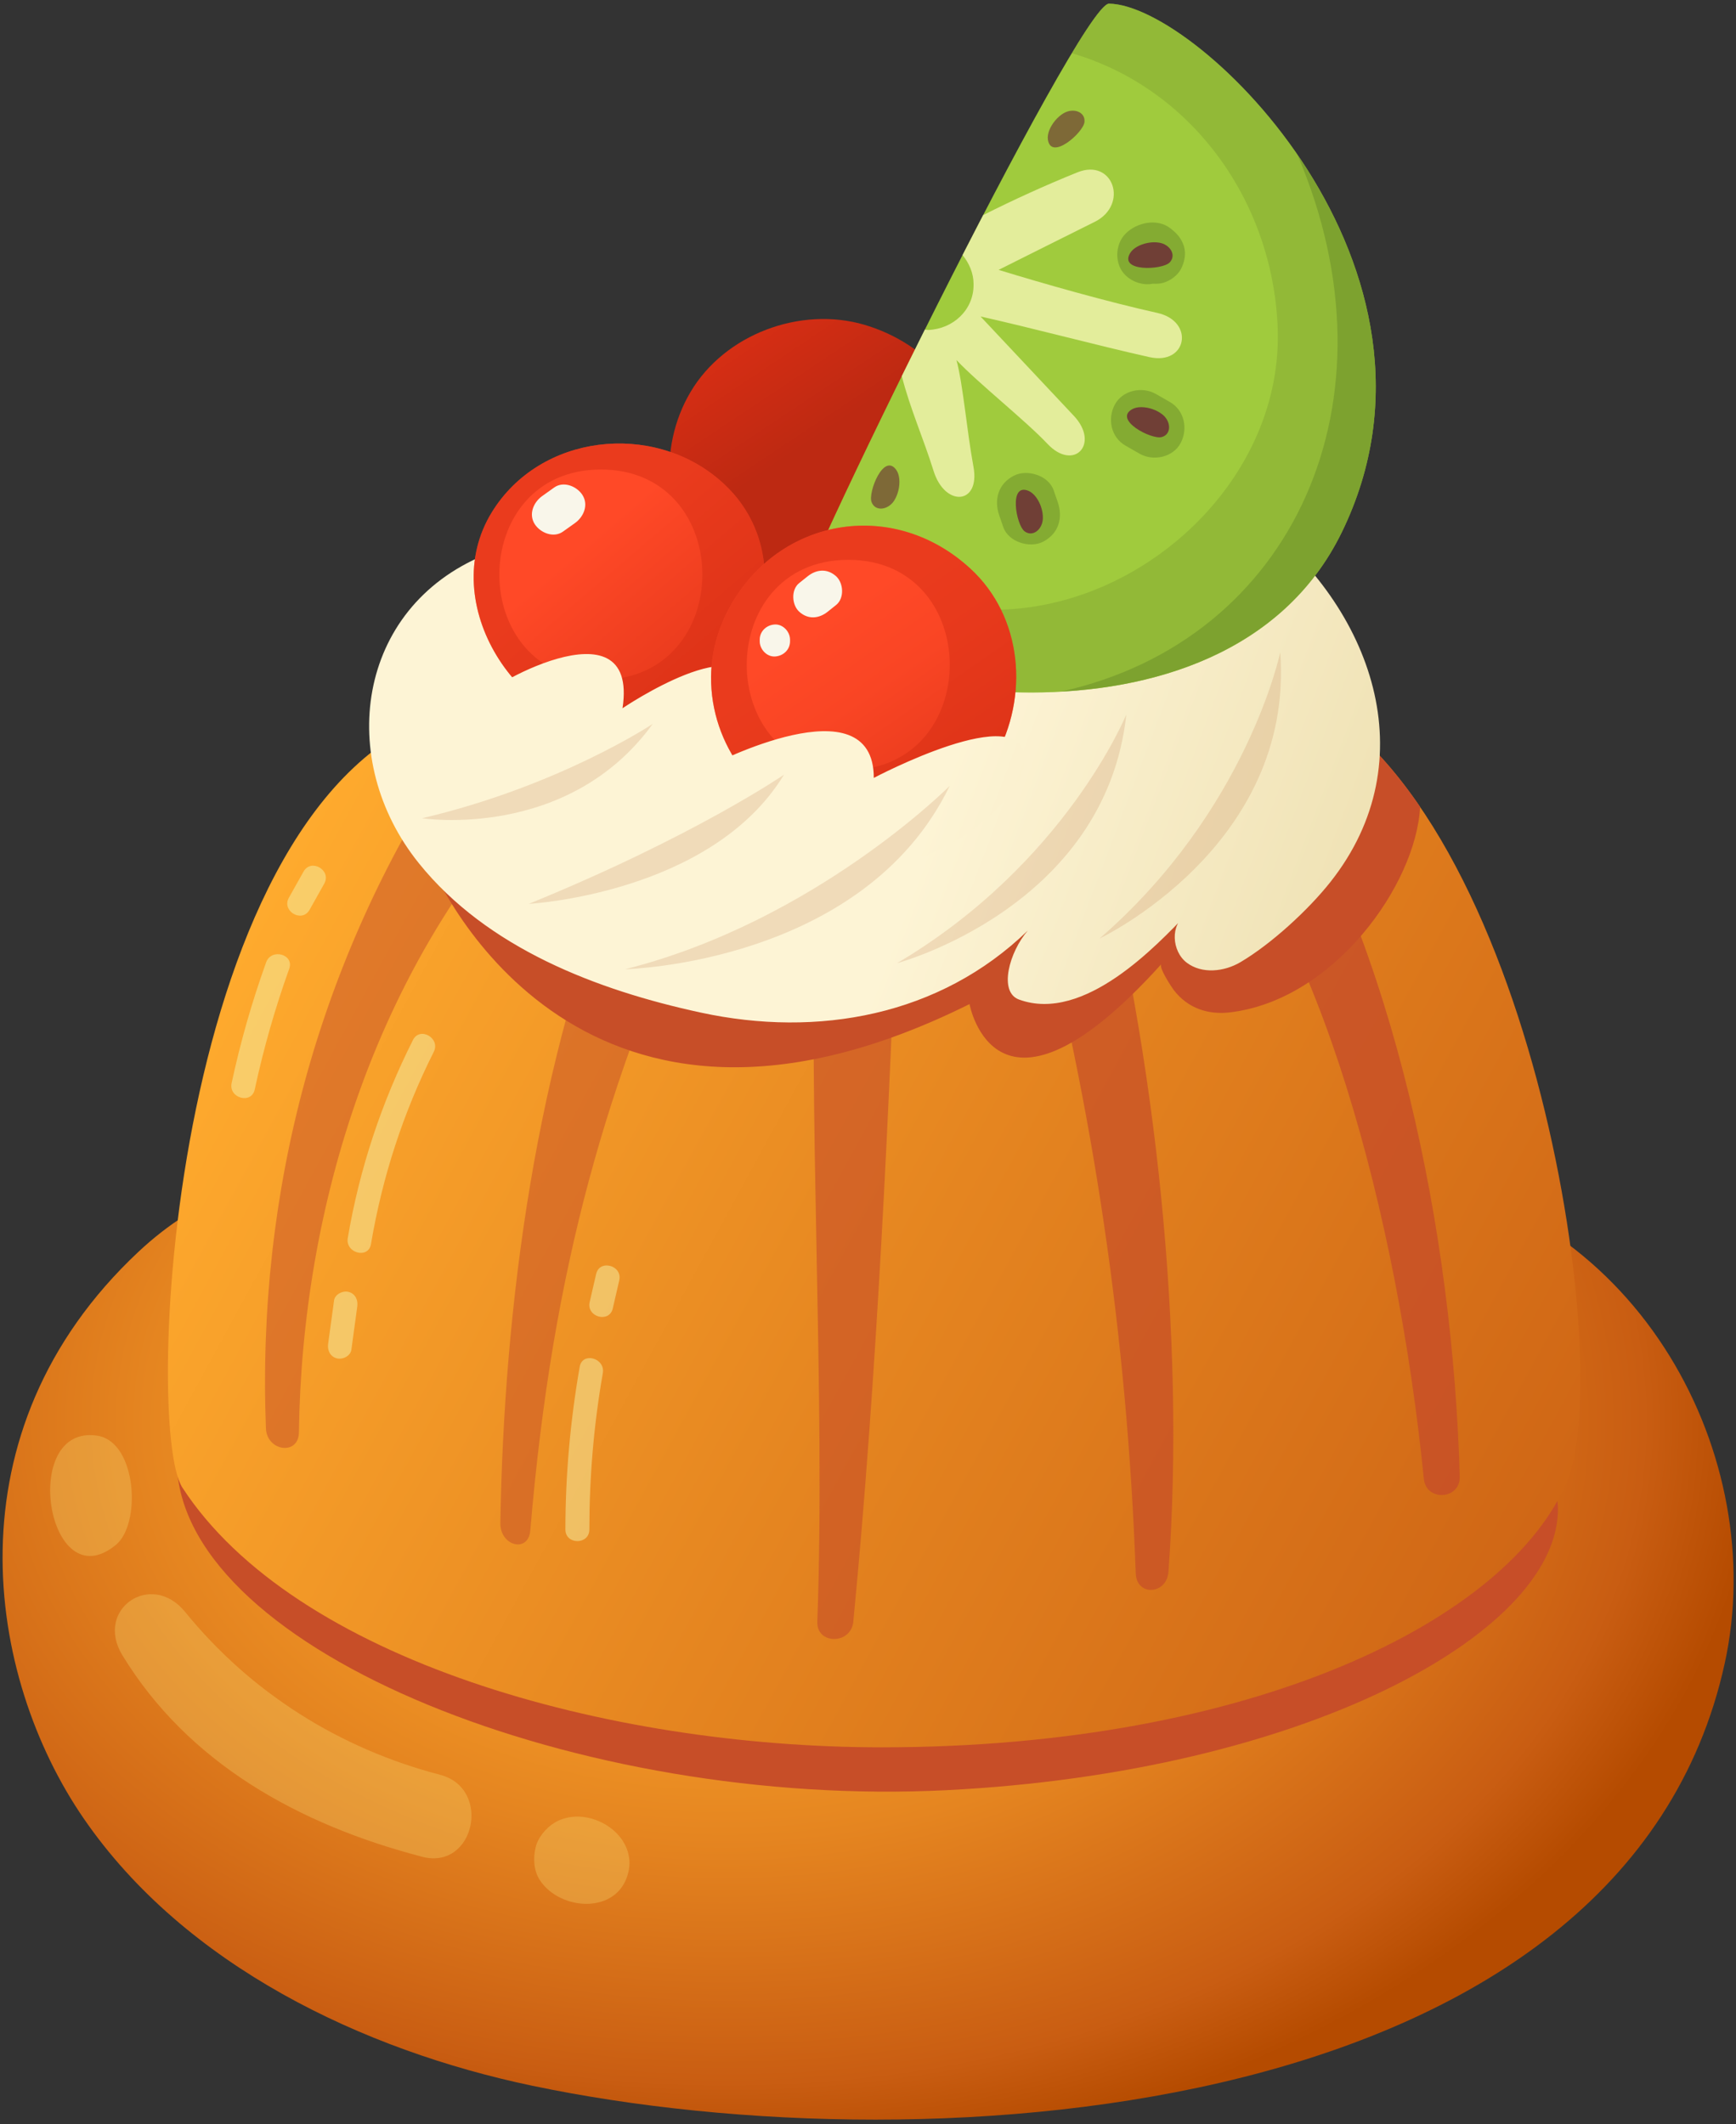 <svg width="371" height="454" viewBox="0 0 371 454" fill="none" xmlns="http://www.w3.org/2000/svg">
<rect x="0" y="0" width="371" height="454" fill="#333333" stroke="none"/>
<path d="M298.54 250.47C239.44 237.66 177.47 236.28 117.75 245.42C84.7 250.47 55.33 243.41 29.58 267.55C-11.41 305.98 -2.91 358.44 17.91 388.69C39.54 420.13 77.58 438.19 113.7 445.77C200.36 463.95 347.24 452.85 368.59 355.5C378.22 311.6 350.66 259.01 298.85 250.53C298.75 250.52 298.65 250.49 298.54 250.47Z" fill="url(#paint0_radial_1_2669)"/>
<path d="M202.29 274.08C133.64 271.21 36.32 284.73 37.81 313.51C39.85 353.05 123.99 386.56 202.29 382.61C278.5 378.77 332.3 349.31 332.94 323.05C333.61 295.54 256.26 276.34 202.29 274.08Z" fill="#C74E28"/>
<path d="M38.97 317.93C30.52 304.96 36.41 170.2 95.33 152.27C154.25 134.34 235.49 129.8 275.51 147.15C326.75 169.35 345.55 291.22 334.86 316.66C322.48 346.12 267.83 373.45 188.41 373.45C129.47 373.44 62.88 354.65 38.97 317.93Z" fill="url(#paint1_linear_1_2669)"/>
<path opacity="0.5" d="M95.92 162.88C68.05 205.45 54.87 254.42 56.83 305.27C57.02 310.2 63.81 311.13 63.88 306.17C64.53 257.92 80.21 207.28 114.22 170.56C117.59 166.92 98.62 158.76 95.92 162.88Z" fill="#C74E28"/>
<path opacity="0.5" d="M133.19 182.03C114.47 226.23 107.69 279.46 106.93 325.49C106.85 330.44 112.92 332.01 113.33 327.09C118.13 270.09 129.98 230.7 149.2 188.75C151.24 184.31 135.12 177.49 133.19 182.03Z" fill="#C74E28"/>
<path opacity="0.6" d="M174.36 189.33C172.57 238.75 176.46 297.18 174.67 346.6C174.49 351.55 181.88 351.52 182.36 346.6C187.4 294.63 190.09 236.13 191.89 186.71C192.06 181.76 174.54 184.39 174.36 189.33Z" fill="#C74E28"/>
<path opacity="0.7" d="M234.04 175.73C232.79 170.95 219.63 183.35 220.88 188.14C233.72 237.22 240.88 285.51 242.72 336.28C242.9 341.22 249.35 340.85 249.71 335.91C253.4 285.88 247.05 225.44 234.04 175.73Z" fill="#C74E28"/>
<path opacity="0.8" d="M271.67 160.3C269.05 156.11 252.57 166.83 255.97 170.38C281.92 197.53 298.64 259.77 304.29 316.06C304.78 320.98 312.1 320.53 311.96 315.59C310.51 263.62 298.14 202.65 271.67 160.3Z" fill="#C74E28"/>
<path d="M275.51 147.15C247.07 134.83 197.84 133.56 150.57 140.28C116.79 163.4 90.63 181.3 90.63 181.3C90.63 181.38 90.73 181.71 90.94 182.25C94.24 191.04 124.8 255.59 207.2 214.6C207.2 214.6 212.75 245.34 248.19 206.06C247.56 206.76 250.47 211.12 250.86 211.62C253.82 215.46 258.1 216.93 262.87 216.37C285.03 213.73 302.63 189.09 303.49 172.45C295.57 160.85 286.25 151.8 275.51 147.15Z" fill="#C74E28"/>
<path d="M268.3 110.77C264.45 107.85 259.76 109.18 257.2 111.91C207.77 116.92 158.14 118.63 108.45 116.98C106.34 116.91 104.73 117.57 103.56 118.62C76.07 129.99 71.8 162.48 89.5 184.48C104.14 202.68 127.6 211.63 149.78 216.42C174.75 221.82 200.83 217.14 219.66 198.88C215.73 203.4 213.32 212 217.77 213.63C231.74 218.74 247.38 201.82 253.53 195.48C250.03 197.52 250.4 203.32 253.63 205.76C256.86 208.2 261.59 207.71 265.08 205.65C271.65 201.78 279.58 194.5 284.31 188.52C304.97 162.43 293.26 129.72 268.3 110.77Z" fill="url(#paint2_linear_1_2669)"/>
<path d="M209.12 99.68C208.79 85.21 198.32 73.41 184.75 69.42C171.03 65.39 154.85 71.45 147.56 83.8C140.39 95.94 141.75 112.14 151.87 122.26C170.25 140.64 209.76 127.65 209.12 99.68Z" fill="url(#paint3_linear_1_2669)"/>
<path d="M169.1 132.55C167.79 129.06 230.76 0.69 237.01 0.78C256.2 1.05 314.26 57.41 286.73 113.79C261.46 165.56 174.52 147.02 169.1 132.55Z" fill="#A0CB3D"/>
<path opacity="0.5" d="M237.01 0.78C235.91 0.76 233.02 4.77 229.05 11.38C254.33 18.73 271.82 42.45 273.04 69.67C274.51 102.43 244.11 130.32 212.39 130.32C198.05 130.32 185.29 125.36 175.21 117.18C171.21 126.02 168.84 131.84 169.11 132.55C174.53 147.02 261.47 165.55 286.75 113.79C314.26 57.41 256.2 1.05 237.01 0.78Z" fill="#85A832"/>
<path opacity="0.5" d="M277.26 33.04C299.71 85.49 276.53 136.83 226.74 147.81C250.5 146.49 275.12 137.57 286.73 113.79C301.21 84.15 292.01 54.53 277.26 33.04Z" fill="#698C28"/>
<path d="M162.44 116.07C161.09 111.16 158.33 106.53 153.9 102.69C139.43 90.11 115.43 92.69 105.11 109.48C93.13 128.97 110.74 156.03 132.24 156.31C152.94 156.58 167.49 134.4 162.44 116.07Z" fill="url(#paint4_linear_1_2669)"/>
<path opacity="0.5" d="M162.44 116.07C161.09 111.16 158.33 106.53 153.9 102.69C139.43 90.11 115.43 92.69 105.11 109.48C93.13 128.97 110.74 156.03 132.24 156.31C152.94 156.58 167.49 134.4 162.44 116.07ZM128.41 145.26C99.46 145.26 99.51 100.35 128.41 100.35C157.36 100.35 157.31 145.26 128.41 145.26Z" fill="#D62E14"/>
<path d="M103.25 149.11C102.31 147.78 136.65 127.45 133.04 151.37C133.04 151.37 159.67 133.32 160.57 148.21C160.57 148.21 135.29 194.24 103.25 149.11Z" fill="url(#paint5_linear_1_2669)"/>
<path d="M207.36 121.51C191.18 106.64 167.49 110.48 156.62 128.58C153.73 133.39 152.01 138.91 151.96 144.64C151.84 159.25 161.73 172.26 175.69 176.41C189.42 180.49 205.53 174.52 212.64 161.89C219.92 148.98 218.62 131.86 207.36 121.51Z" fill="url(#paint6_linear_1_2669)"/>
<path opacity="0.5" d="M207.36 121.51C191.18 106.64 167.49 110.48 156.62 128.58C153.73 133.39 152.01 138.91 151.96 144.64C151.84 159.25 161.73 172.26 175.69 176.41C189.42 180.49 205.53 174.52 212.64 161.89C219.92 148.98 218.62 131.86 207.36 121.51ZM181.28 164.56C152.33 164.56 152.38 119.65 181.28 119.65C210.23 119.65 210.18 164.56 181.28 164.56Z" fill="#D62E14"/>
<path opacity="0.7" d="M247.33 66.88C236.62 64.49 223.21 60.69 213.41 57.68C218.89 54.92 228.19 50.29 233.98 47.4C241.26 43.76 237.93 33.75 230.27 36.83C223.4 39.6 216.69 42.66 210.11 45.97C208.65 48.77 207.18 51.63 205.7 54.52C207.14 56.25 208.06 58.44 208.06 60.69V60.9C208.06 66.29 203.65 70.29 198.44 70.52C198.17 70.53 197.91 70.48 197.64 70.46C195.98 73.79 194.33 77.1 192.72 80.37C194.48 87.3 197.38 93.78 199.5 100.61C201.93 108.46 209.54 107.89 208.04 99.76C206.55 91.65 205.86 82.44 204.41 76.96C209.09 81.92 219.17 89.89 223.84 94.85C229.51 100.86 235.13 94.85 229.47 88.85L209.55 67.64C220.75 70.14 234.45 73.83 245.65 76.33C253.69 78.12 255.38 68.67 247.33 66.88Z" fill="#FFFBC4"/>
<path opacity="0.5" d="M250.02 85.92C249.01 85.34 248 84.77 247 84.19C244.09 82.53 239.86 83.41 238.24 86.49C236.63 89.53 237.43 93.48 240.54 95.25C241.55 95.83 242.55 96.4 243.56 96.98C246.47 98.64 250.7 97.76 252.32 94.68C253.92 91.64 253.12 87.7 250.02 85.92Z" fill="#698C28"/>
<path opacity="0.5" d="M253 52.58C252.45 50.89 251.46 49.81 250.06 48.75C247.22 46.61 243 47.55 240.62 49.86C238.21 52.2 238.1 56.6 240.62 58.92C242.24 60.4 244.36 61.01 246.36 60.64C247.14 60.68 247.92 60.63 248.54 60.46C250.03 60.05 251.64 58.9 252.37 57.52C253.14 56.02 253.53 54.22 253 52.58Z" fill="#698C28"/>
<path opacity="0.5" d="M226.03 107.25C225.74 106.42 225.46 105.6 225.17 104.77C224.07 101.6 219.5 100.2 216.65 101.68C213.31 103.42 212.38 106.8 213.56 110.2C213.85 111.03 214.13 111.85 214.42 112.68C215.52 115.85 220.09 117.25 222.94 115.77C226.28 114.02 227.21 110.65 226.03 107.25Z" fill="#698C28"/>
<path d="M222.49 108.36C221.97 106.8 220.97 105.41 219.82 104.92C215.52 103.09 217.15 112.16 218.94 113.54C220.67 114.88 222.82 113.17 222.87 110.76C222.89 109.98 222.75 109.15 222.49 108.36Z" fill="#703F36"/>
<path d="M246.32 87.45C244.77 86.91 243.06 86.84 241.97 87.45C237.89 89.73 246.05 93.99 248.24 93.42C250.36 92.87 250.33 90.13 248.45 88.61C247.85 88.12 247.1 87.72 246.32 87.45Z" fill="#703F36"/>
<path d="M245.27 51.92C243.65 52.23 242.15 53.03 241.51 54.11C239.12 58.13 248.33 57.71 249.94 56.12C251.49 54.58 250.09 52.23 247.7 51.86C246.92 51.73 246.08 51.76 245.27 51.92Z" fill="#703F36"/>
<path opacity="0.7" d="M225.5 25.76C224.44 27.02 223.77 28.59 223.94 29.82C224.61 34.45 231.51 28.34 231.76 26.1C232 23.92 229.43 22.98 227.34 24.18C226.67 24.57 226.04 25.12 225.5 25.76Z" fill="#703F36"/>
<path opacity="0.7" d="M192 104.79C192.38 103.19 192.27 101.49 191.56 100.46C188.88 96.63 185.47 105.19 186.26 107.31C187.03 109.36 189.74 109.05 191.07 107.03C191.49 106.37 191.81 105.59 192 104.79Z" fill="#703F36"/>
<path d="M124.46 105.77C123.26 103.92 120.44 102.76 118.44 104.19C117.58 104.8 116.73 105.41 115.87 106.02C114 107.36 112.92 109.92 114.29 112.04C115.49 113.89 118.31 115.05 120.31 113.62C121.17 113.01 122.02 112.4 122.88 111.79C124.75 110.46 125.83 107.89 124.46 105.77Z" fill="#F9F6EA"/>
<path d="M178.7 123.18C176.82 121.46 174.48 121.66 172.59 123.18C171.99 123.66 171.39 124.14 170.79 124.62C169.02 126.04 169.2 129.27 170.79 130.73C172.67 132.45 175.01 132.25 176.9 130.73C177.5 130.25 178.1 129.77 178.7 129.29C180.47 127.87 180.29 124.64 178.7 123.18Z" fill="#F9F6EA"/>
<path d="M165.6 133.47C163.85 133.55 162.36 134.89 162.36 136.71V137.07C162.36 138.76 163.85 140.39 165.6 140.31C167.35 140.23 168.84 138.89 168.84 137.07V136.71C168.84 135.02 167.35 133.39 165.6 133.47Z" fill="#F9F6EA"/>
<path d="M151.99 163.55C151.99 163.55 186.74 145.5 186.74 166.26C186.74 166.26 218.93 149.21 218.93 162.3C218.93 175.39 175.46 206.88 151.99 163.55Z" fill="url(#paint7_linear_1_2669)"/>
<path opacity="0.2" d="M133.64 207.14C133.64 207.14 184.56 206.02 202.96 167.96C202.96 167.97 174.19 196.9 133.64 207.14Z" fill="#C07C4B"/>
<path opacity="0.2" d="M191.72 205.85C191.72 205.85 236.23 194 240.71 152.69C240.71 152.7 227.73 184.58 191.72 205.85Z" fill="#C07C4B"/>
<path opacity="0.2" d="M235.03 200.56C235.03 200.56 276.66 180.86 273.6 139.42C273.6 139.42 266.6 173.13 235.03 200.56Z" fill="#C07C4B"/>
<path opacity="0.2" d="M113 193.18C113 193.18 152.02 191.07 167.55 165.57C167.55 165.57 148.26 178.81 113 193.18Z" fill="#C07C4B"/>
<path opacity="0.2" d="M90.2 174.88C90.2 174.88 121.36 179.74 139.5 154.71C139.5 154.71 119.57 167.99 90.2 174.88Z" fill="#C07C4B"/>
<path opacity="0.3" d="M21.02 306.88C20.93 306.86 20.85 306.85 20.76 306.84C4.1 304.35 10.09 342.24 24.77 330.18C30.2 325.72 29.26 308.47 21.02 306.88Z" fill="#F7DE77"/>
<path opacity="0.3" d="M94.05 379.32C72.55 373.72 53.57 361.76 39.54 344.49C32.33 335.62 20.13 343.93 26.17 353.8C40.26 376.86 63.92 389.99 90.25 396.85C101.44 399.76 105.19 382.22 94.05 379.32Z" fill="#F7DE77"/>
<path opacity="0.3" d="M133.06 393.4C130.14 388.94 123.46 386.67 118.57 389.53C116.71 390.62 114.94 392.75 114.45 394.89C113.93 397.19 114.04 399.76 115.35 401.8C119.66 408.48 132.21 409.28 134.3 400.09C134.87 397.61 134.31 395.31 133.06 393.4Z" fill="#F7DE77"/>
<path opacity="0.5" d="M88.25 222.28C81.51 235.7 76.84 249.78 74.32 264.6C73.77 267.83 78.73 269.15 79.28 265.9C81.72 251.5 86.14 237.87 92.7 224.81C94.18 221.87 89.73 219.33 88.25 222.28Z" fill="#F7F2A6"/>
<path opacity="0.5" d="M74.52 276.12C73.31 275.79 71.58 276.58 71.39 277.95C70.97 281.03 70.55 284.1 70.13 287.18C69.94 288.56 70.51 289.91 71.96 290.31C73.17 290.64 74.9 289.85 75.09 288.48C75.51 285.4 75.93 282.33 76.35 279.25C76.54 277.87 75.97 276.52 74.52 276.12Z" fill="#F7F2A6"/>
<path opacity="0.5" d="M123.89 292.11C121.88 303.63 120.84 315.2 120.83 326.9C120.83 330.2 125.95 330.2 125.95 326.9C125.96 315.66 126.89 304.55 128.83 293.48C129.39 290.25 124.46 288.87 123.89 292.11Z" fill="#F7F2A6"/>
<path opacity="0.5" d="M127.4 272.29C126.94 274.29 126.48 276.28 126.02 278.28C125.28 281.49 130.22 282.86 130.96 279.64C131.42 277.64 131.88 275.65 132.34 273.65C133.08 270.45 128.14 269.08 127.4 272.29Z" fill="#F7F2A6"/>
<path opacity="0.5" d="M64.87 186.28C63.83 188.14 62.78 190 61.74 191.86C60.12 194.74 64.55 197.32 66.16 194.45C67.2 192.59 68.25 190.73 69.29 188.87C70.91 185.98 66.48 183.4 64.87 186.28Z" fill="#F7F2A6"/>
<path opacity="0.5" d="M56.87 205.69C53.84 214.13 51.38 222.72 49.5 231.49C48.81 234.71 53.75 236.08 54.44 232.85C56.33 224.08 58.78 215.49 61.81 207.05C62.92 203.94 57.97 202.6 56.87 205.69Z" fill="#F7F2A6"/>
<defs>
<radialGradient id="paint0_radial_1_2669" cx="0" cy="0" r="1" gradientUnits="userSpaceOnUse" gradientTransform="translate(155.157 303.773) scale(219.454 159.1)">
<stop offset="0.18" stop-color="#FFAB2E"/>
<stop offset="0.56" stop-color="#E58520"/>
<stop offset="0.888" stop-color="#C95D12"/>
<stop offset="1" stop-color="#B54B00"/>
</radialGradient>
<linearGradient id="paint1_linear_1_2669" x1="-11.132" y1="146.062" x2="367.388" y2="352.528" gradientUnits="userSpaceOnUse">
<stop offset="0.18" stop-color="#FFAB2E"/>
<stop offset="0.56" stop-color="#E58520"/>
<stop offset="1" stop-color="#C95D12"/>
</linearGradient>
<linearGradient id="paint2_linear_1_2669" x1="203.227" y1="162.231" x2="314.899" y2="204.541" gradientUnits="userSpaceOnUse">
<stop offset="0.013" stop-color="#FDF4D5"/>
<stop offset="1" stop-color="#EBDCAA"/>
</linearGradient>
<linearGradient id="paint3_linear_1_2669" x1="157.076" y1="72.071" x2="172.395" y2="95.049" gradientUnits="userSpaceOnUse">
<stop offset="0.043" stop-color="#D62E14"/>
<stop offset="1" stop-color="#BD2912"/>
</linearGradient>
<linearGradient id="paint4_linear_1_2669" x1="107.361" y1="95.102" x2="166.706" y2="164.337" gradientUnits="userSpaceOnUse">
<stop offset="0.301" stop-color="#FF4927"/>
<stop offset="1" stop-color="#D62E14"/>
</linearGradient>
<linearGradient id="paint5_linear_1_2669" x1="197.73" y1="176.74" x2="309.402" y2="219.051" gradientUnits="userSpaceOnUse">
<stop offset="0.013" stop-color="#FDF4D5"/>
<stop offset="1" stop-color="#EBDCAA"/>
</linearGradient>
<linearGradient id="paint6_linear_1_2669" x1="161.182" y1="111.105" x2="210.938" y2="182.572" gradientUnits="userSpaceOnUse">
<stop offset="0.301" stop-color="#FF4927"/>
<stop offset="0.508" stop-color="#F94524"/>
<stop offset="0.775" stop-color="#E93B1D"/>
<stop offset="1" stop-color="#D62E14"/>
</linearGradient>
<linearGradient id="paint7_linear_1_2669" x1="197.99" y1="172.095" x2="306.36" y2="213.155" gradientUnits="userSpaceOnUse">
<stop offset="0.013" stop-color="#FDF4D5"/>
<stop offset="1" stop-color="#EBDCAA"/>
</linearGradient>
</defs>
</svg>

